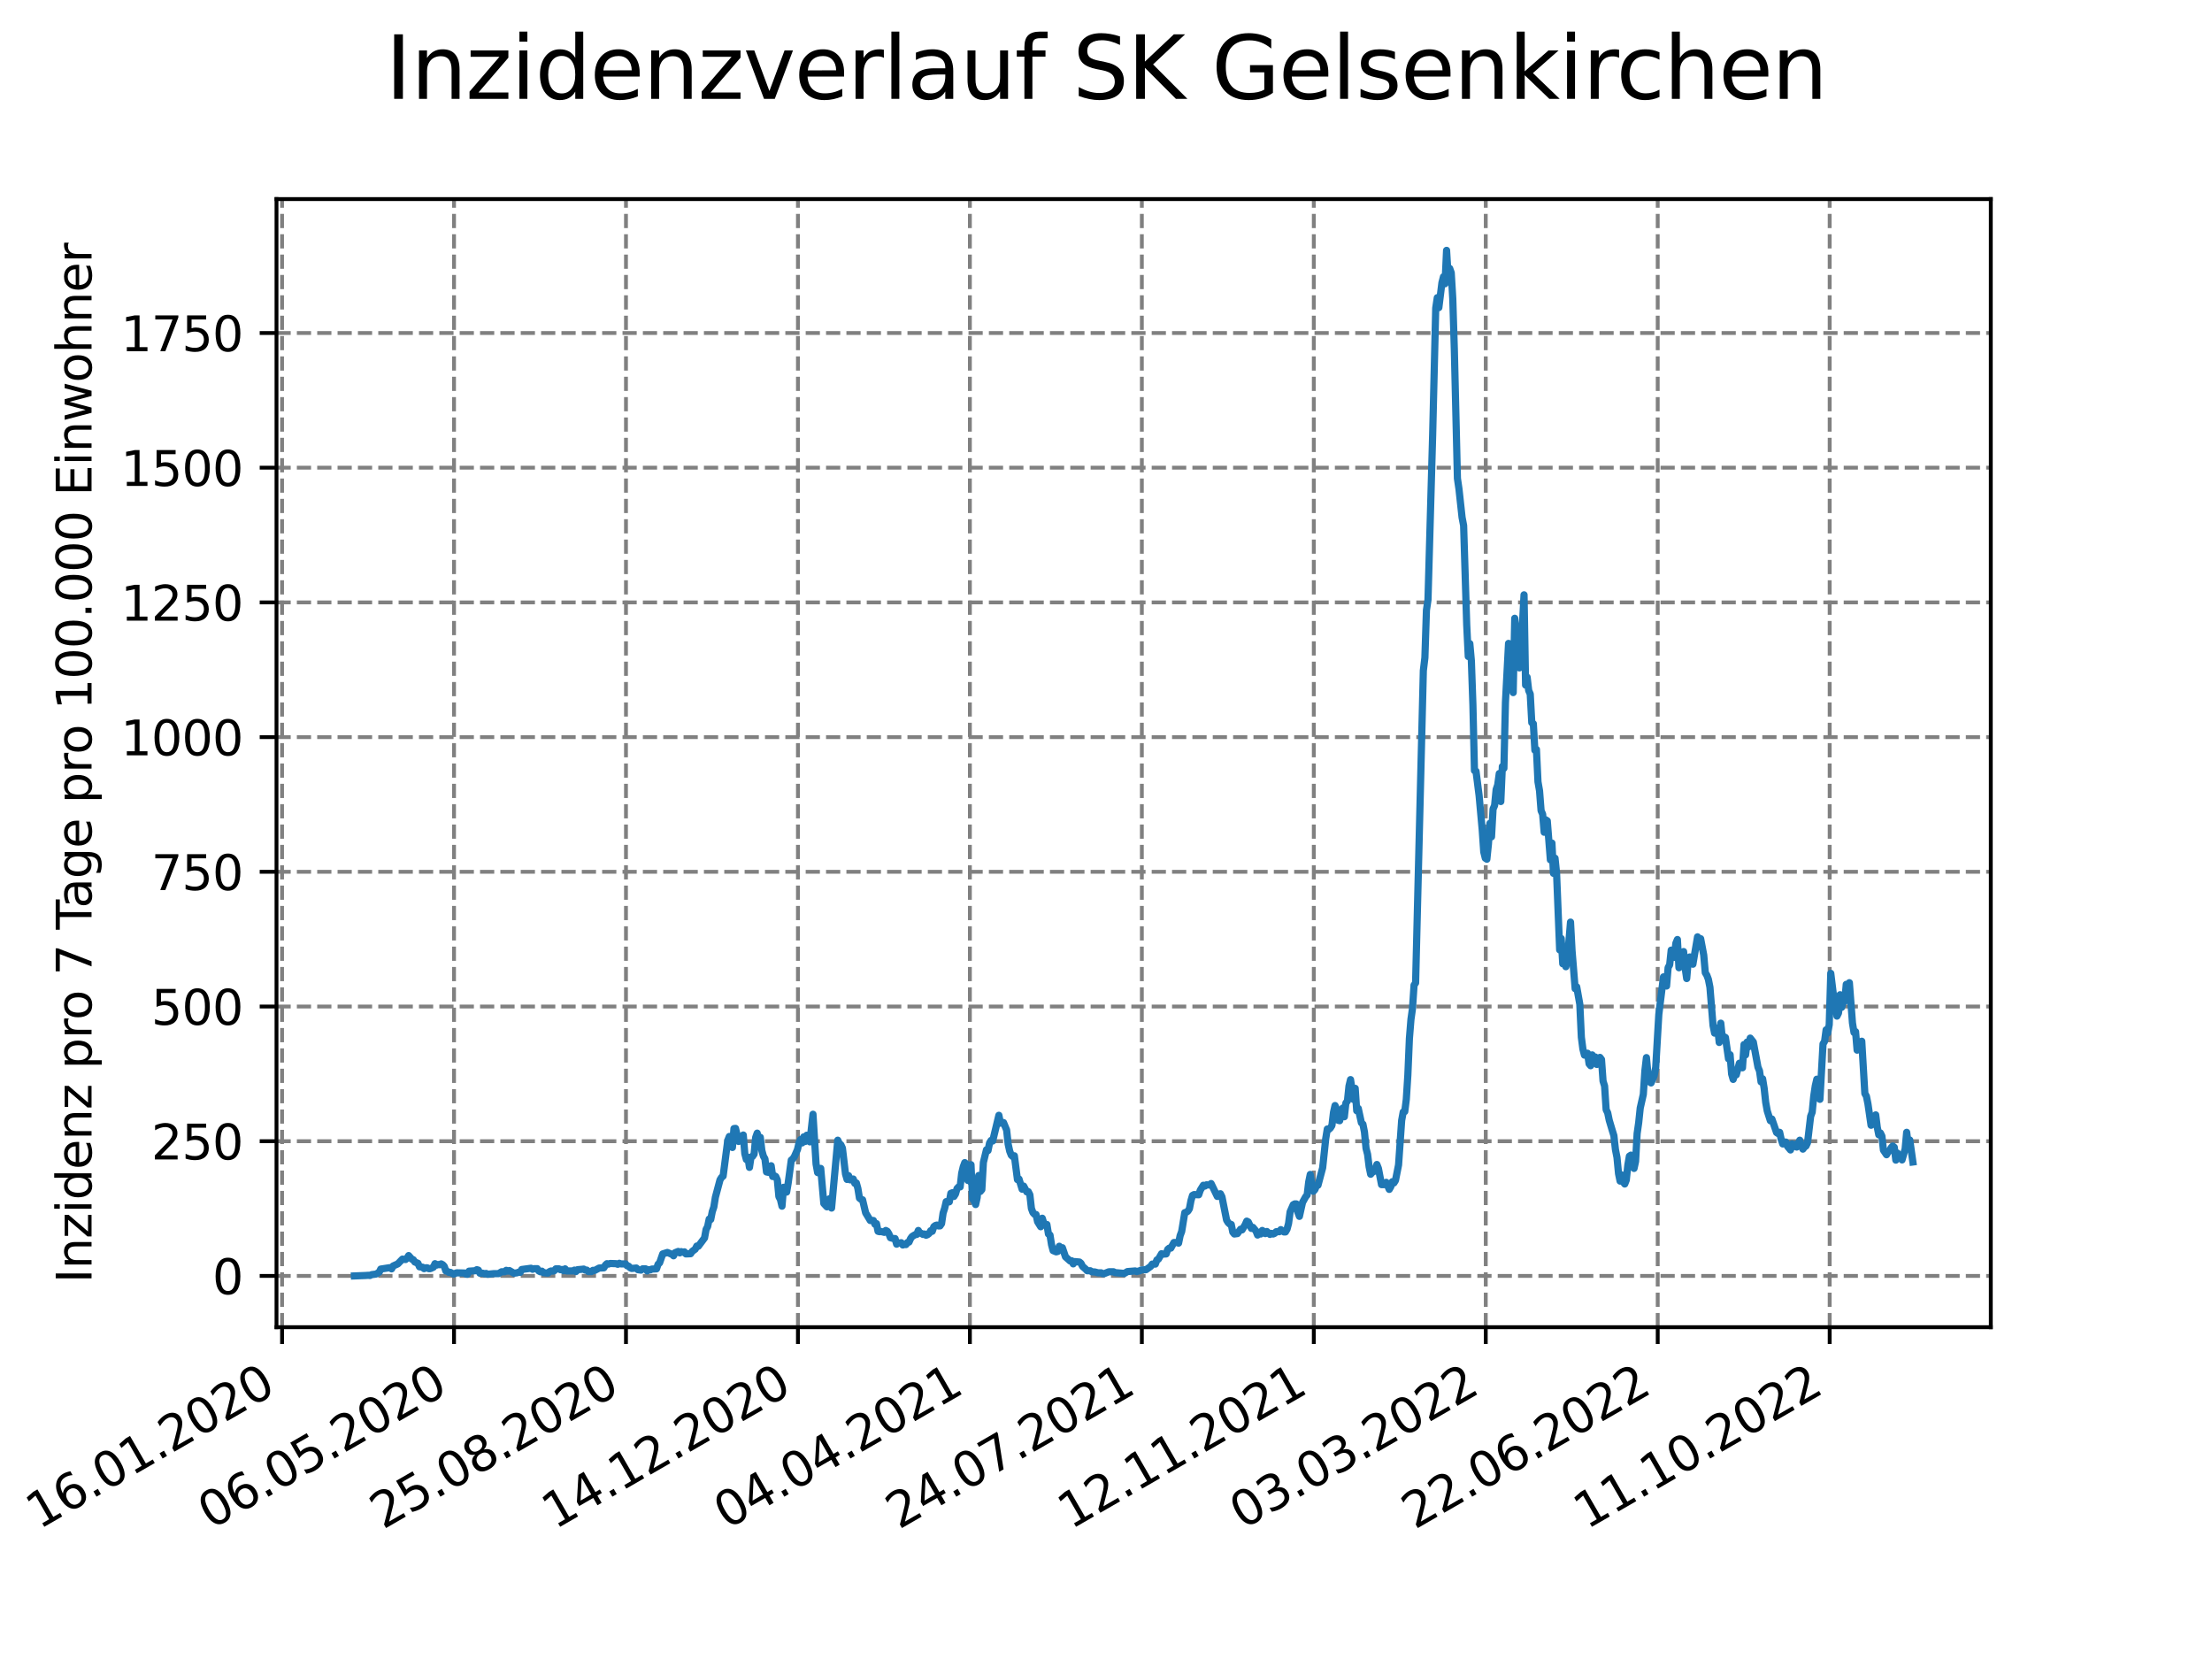 <?xml version="1.0" encoding="utf-8" standalone="no"?>
<!DOCTYPE svg PUBLIC "-//W3C//DTD SVG 1.1//EN"
  "http://www.w3.org/Graphics/SVG/1.1/DTD/svg11.dtd">
<svg xmlns:xlink="http://www.w3.org/1999/xlink" width="460.8pt" height="345.6pt" viewBox="0 0 460.8 345.6" xmlns="http://www.w3.org/2000/svg" version="1.1">
 <defs>
  <style type="text/css">*{stroke-linejoin: round; stroke-linecap: butt}</style>
 </defs>
 <g id="figure_1">
  <g id="patch_1">
   <path d="M 0 345.6 
L 460.8 345.6 
L 460.8 0 
L 0 0 
z
" style="fill: #ffffff"/>
  </g>
  <g id="axes_1">
   <g id="patch_2">
    <path d="M 57.6 276.48 
L 414.72 276.48 
L 414.72 41.472 
L 57.6 41.472 
z
" style="fill: #ffffff"/>
   </g>
   <g id="matplotlib.axis_1">
    <g id="xtick_1">
     <g id="line2d_1">
      <path d="M 58.759 276.48 
L 58.759 41.472 
" clip-path="url(#pb346ddfb2b)" style="fill: none; stroke-dasharray: 2.96,1.28; stroke-dashoffset: 0; stroke: #808080; stroke-width: 0.8"/>
     </g>
     <g id="line2d_2">
      <defs>
       <path id="m68a9805167" d="M 0 0 
L 0 3.5 
" style="stroke: #000000; stroke-width: 0.8"/>
      </defs>
      <g>
       <use xlink:href="#m68a9805167" x="58.759" y="276.48" style="stroke: #000000; stroke-width: 0.8"/>
      </g>
     </g>
     <g id="text_1">
      <!-- 16.01.2020 -->
      <g transform="translate(8.134 318.689) rotate(-30) scale(0.1 -0.1)">
       <defs>
        <path id="DejaVuSans-31" d="M 794 531 
L 1825 531 
L 1825 4091 
L 703 3866 
L 703 4441 
L 1819 4666 
L 2450 4666 
L 2450 531 
L 3481 531 
L 3481 0 
L 794 0 
L 794 531 
z
" transform="scale(0.016)"/>
        <path id="DejaVuSans-36" d="M 2113 2584 
Q 1688 2584 1439 2293 
Q 1191 2003 1191 1497 
Q 1191 994 1439 701 
Q 1688 409 2113 409 
Q 2538 409 2786 701 
Q 3034 994 3034 1497 
Q 3034 2003 2786 2293 
Q 2538 2584 2113 2584 
z
M 3366 4563 
L 3366 3988 
Q 3128 4100 2886 4159 
Q 2644 4219 2406 4219 
Q 1781 4219 1451 3797 
Q 1122 3375 1075 2522 
Q 1259 2794 1537 2939 
Q 1816 3084 2150 3084 
Q 2853 3084 3261 2657 
Q 3669 2231 3669 1497 
Q 3669 778 3244 343 
Q 2819 -91 2113 -91 
Q 1303 -91 875 529 
Q 447 1150 447 2328 
Q 447 3434 972 4092 
Q 1497 4750 2381 4750 
Q 2619 4750 2861 4703 
Q 3103 4656 3366 4563 
z
" transform="scale(0.016)"/>
        <path id="DejaVuSans-2e" d="M 684 794 
L 1344 794 
L 1344 0 
L 684 0 
L 684 794 
z
" transform="scale(0.016)"/>
        <path id="DejaVuSans-30" d="M 2034 4250 
Q 1547 4250 1301 3770 
Q 1056 3291 1056 2328 
Q 1056 1369 1301 889 
Q 1547 409 2034 409 
Q 2525 409 2770 889 
Q 3016 1369 3016 2328 
Q 3016 3291 2770 3770 
Q 2525 4250 2034 4250 
z
M 2034 4750 
Q 2819 4750 3233 4129 
Q 3647 3509 3647 2328 
Q 3647 1150 3233 529 
Q 2819 -91 2034 -91 
Q 1250 -91 836 529 
Q 422 1150 422 2328 
Q 422 3509 836 4129 
Q 1250 4750 2034 4750 
z
" transform="scale(0.016)"/>
        <path id="DejaVuSans-32" d="M 1228 531 
L 3431 531 
L 3431 0 
L 469 0 
L 469 531 
Q 828 903 1448 1529 
Q 2069 2156 2228 2338 
Q 2531 2678 2651 2914 
Q 2772 3150 2772 3378 
Q 2772 3750 2511 3984 
Q 2250 4219 1831 4219 
Q 1534 4219 1204 4116 
Q 875 4013 500 3803 
L 500 4441 
Q 881 4594 1212 4672 
Q 1544 4750 1819 4750 
Q 2544 4750 2975 4387 
Q 3406 4025 3406 3419 
Q 3406 3131 3298 2873 
Q 3191 2616 2906 2266 
Q 2828 2175 2409 1742 
Q 1991 1309 1228 531 
z
" transform="scale(0.016)"/>
       </defs>
       <use xlink:href="#DejaVuSans-31"/>
       <use xlink:href="#DejaVuSans-36" x="63.623"/>
       <use xlink:href="#DejaVuSans-2e" x="127.246"/>
       <use xlink:href="#DejaVuSans-30" x="159.033"/>
       <use xlink:href="#DejaVuSans-31" x="222.656"/>
       <use xlink:href="#DejaVuSans-2e" x="286.279"/>
       <use xlink:href="#DejaVuSans-32" x="318.066"/>
       <use xlink:href="#DejaVuSans-30" x="381.689"/>
       <use xlink:href="#DejaVuSans-32" x="445.312"/>
       <use xlink:href="#DejaVuSans-30" x="508.936"/>
      </g>
     </g>
    </g>
    <g id="xtick_2">
     <g id="line2d_3">
      <path d="M 94.581 276.48 
L 94.581 41.472 
" clip-path="url(#pb346ddfb2b)" style="fill: none; stroke-dasharray: 2.96,1.28; stroke-dashoffset: 0; stroke: #808080; stroke-width: 0.8"/>
     </g>
     <g id="line2d_4">
      <g>
       <use xlink:href="#m68a9805167" x="94.581" y="276.48" style="stroke: #000000; stroke-width: 0.8"/>
      </g>
     </g>
     <g id="text_2">
      <!-- 06.05.2020 -->
      <g transform="translate(43.956 318.689) rotate(-30) scale(0.1 -0.1)">
       <defs>
        <path id="DejaVuSans-35" d="M 691 4666 
L 3169 4666 
L 3169 4134 
L 1269 4134 
L 1269 2991 
Q 1406 3038 1543 3061 
Q 1681 3084 1819 3084 
Q 2600 3084 3056 2656 
Q 3513 2228 3513 1497 
Q 3513 744 3044 326 
Q 2575 -91 1722 -91 
Q 1428 -91 1123 -41 
Q 819 9 494 109 
L 494 744 
Q 775 591 1075 516 
Q 1375 441 1709 441 
Q 2250 441 2565 725 
Q 2881 1009 2881 1497 
Q 2881 1984 2565 2268 
Q 2250 2553 1709 2553 
Q 1456 2553 1204 2497 
Q 953 2441 691 2322 
L 691 4666 
z
" transform="scale(0.016)"/>
       </defs>
       <use xlink:href="#DejaVuSans-30"/>
       <use xlink:href="#DejaVuSans-36" x="63.623"/>
       <use xlink:href="#DejaVuSans-2e" x="127.246"/>
       <use xlink:href="#DejaVuSans-30" x="159.033"/>
       <use xlink:href="#DejaVuSans-35" x="222.656"/>
       <use xlink:href="#DejaVuSans-2e" x="286.279"/>
       <use xlink:href="#DejaVuSans-32" x="318.066"/>
       <use xlink:href="#DejaVuSans-30" x="381.689"/>
       <use xlink:href="#DejaVuSans-32" x="445.312"/>
       <use xlink:href="#DejaVuSans-30" x="508.936"/>
      </g>
     </g>
    </g>
    <g id="xtick_3">
     <g id="line2d_5">
      <path d="M 130.403 276.48 
L 130.403 41.472 
" clip-path="url(#pb346ddfb2b)" style="fill: none; stroke-dasharray: 2.96,1.28; stroke-dashoffset: 0; stroke: #808080; stroke-width: 0.8"/>
     </g>
     <g id="line2d_6">
      <g>
       <use xlink:href="#m68a9805167" x="130.403" y="276.48" style="stroke: #000000; stroke-width: 0.8"/>
      </g>
     </g>
     <g id="text_3">
      <!-- 25.08.2020 -->
      <g transform="translate(79.777 318.689) rotate(-30) scale(0.1 -0.1)">
       <defs>
        <path id="DejaVuSans-38" d="M 2034 2216 
Q 1584 2216 1326 1975 
Q 1069 1734 1069 1313 
Q 1069 891 1326 650 
Q 1584 409 2034 409 
Q 2484 409 2743 651 
Q 3003 894 3003 1313 
Q 3003 1734 2745 1975 
Q 2488 2216 2034 2216 
z
M 1403 2484 
Q 997 2584 770 2862 
Q 544 3141 544 3541 
Q 544 4100 942 4425 
Q 1341 4750 2034 4750 
Q 2731 4750 3128 4425 
Q 3525 4100 3525 3541 
Q 3525 3141 3298 2862 
Q 3072 2584 2669 2484 
Q 3125 2378 3379 2068 
Q 3634 1759 3634 1313 
Q 3634 634 3220 271 
Q 2806 -91 2034 -91 
Q 1263 -91 848 271 
Q 434 634 434 1313 
Q 434 1759 690 2068 
Q 947 2378 1403 2484 
z
M 1172 3481 
Q 1172 3119 1398 2916 
Q 1625 2713 2034 2713 
Q 2441 2713 2670 2916 
Q 2900 3119 2900 3481 
Q 2900 3844 2670 4047 
Q 2441 4250 2034 4250 
Q 1625 4250 1398 4047 
Q 1172 3844 1172 3481 
z
" transform="scale(0.016)"/>
       </defs>
       <use xlink:href="#DejaVuSans-32"/>
       <use xlink:href="#DejaVuSans-35" x="63.623"/>
       <use xlink:href="#DejaVuSans-2e" x="127.246"/>
       <use xlink:href="#DejaVuSans-30" x="159.033"/>
       <use xlink:href="#DejaVuSans-38" x="222.656"/>
       <use xlink:href="#DejaVuSans-2e" x="286.279"/>
       <use xlink:href="#DejaVuSans-32" x="318.066"/>
       <use xlink:href="#DejaVuSans-30" x="381.689"/>
       <use xlink:href="#DejaVuSans-32" x="445.312"/>
       <use xlink:href="#DejaVuSans-30" x="508.936"/>
      </g>
     </g>
    </g>
    <g id="xtick_4">
     <g id="line2d_7">
      <path d="M 166.224 276.48 
L 166.224 41.472 
" clip-path="url(#pb346ddfb2b)" style="fill: none; stroke-dasharray: 2.96,1.28; stroke-dashoffset: 0; stroke: #808080; stroke-width: 0.8"/>
     </g>
     <g id="line2d_8">
      <g>
       <use xlink:href="#m68a9805167" x="166.224" y="276.48" style="stroke: #000000; stroke-width: 0.8"/>
      </g>
     </g>
     <g id="text_4">
      <!-- 14.12.2020 -->
      <g transform="translate(115.599 318.689) rotate(-30) scale(0.1 -0.1)">
       <defs>
        <path id="DejaVuSans-34" d="M 2419 4116 
L 825 1625 
L 2419 1625 
L 2419 4116 
z
M 2253 4666 
L 3047 4666 
L 3047 1625 
L 3713 1625 
L 3713 1100 
L 3047 1100 
L 3047 0 
L 2419 0 
L 2419 1100 
L 313 1100 
L 313 1709 
L 2253 4666 
z
" transform="scale(0.016)"/>
       </defs>
       <use xlink:href="#DejaVuSans-31"/>
       <use xlink:href="#DejaVuSans-34" x="63.623"/>
       <use xlink:href="#DejaVuSans-2e" x="127.246"/>
       <use xlink:href="#DejaVuSans-31" x="159.033"/>
       <use xlink:href="#DejaVuSans-32" x="222.656"/>
       <use xlink:href="#DejaVuSans-2e" x="286.279"/>
       <use xlink:href="#DejaVuSans-32" x="318.066"/>
       <use xlink:href="#DejaVuSans-30" x="381.689"/>
       <use xlink:href="#DejaVuSans-32" x="445.312"/>
       <use xlink:href="#DejaVuSans-30" x="508.936"/>
      </g>
     </g>
    </g>
    <g id="xtick_5">
     <g id="line2d_9">
      <path d="M 202.046 276.48 
L 202.046 41.472 
" clip-path="url(#pb346ddfb2b)" style="fill: none; stroke-dasharray: 2.96,1.28; stroke-dashoffset: 0; stroke: #808080; stroke-width: 0.8"/>
     </g>
     <g id="line2d_10">
      <g>
       <use xlink:href="#m68a9805167" x="202.046" y="276.48" style="stroke: #000000; stroke-width: 0.8"/>
      </g>
     </g>
     <g id="text_5">
      <!-- 04.04.2021 -->
      <g transform="translate(151.421 318.689) rotate(-30) scale(0.1 -0.1)">
       <use xlink:href="#DejaVuSans-30"/>
       <use xlink:href="#DejaVuSans-34" x="63.623"/>
       <use xlink:href="#DejaVuSans-2e" x="127.246"/>
       <use xlink:href="#DejaVuSans-30" x="159.033"/>
       <use xlink:href="#DejaVuSans-34" x="222.656"/>
       <use xlink:href="#DejaVuSans-2e" x="286.279"/>
       <use xlink:href="#DejaVuSans-32" x="318.066"/>
       <use xlink:href="#DejaVuSans-30" x="381.689"/>
       <use xlink:href="#DejaVuSans-32" x="445.312"/>
       <use xlink:href="#DejaVuSans-31" x="508.936"/>
      </g>
     </g>
    </g>
    <g id="xtick_6">
     <g id="line2d_11">
      <path d="M 237.868 276.48 
L 237.868 41.472 
" clip-path="url(#pb346ddfb2b)" style="fill: none; stroke-dasharray: 2.96,1.28; stroke-dashoffset: 0; stroke: #808080; stroke-width: 0.8"/>
     </g>
     <g id="line2d_12">
      <g>
       <use xlink:href="#m68a9805167" x="237.868" y="276.48" style="stroke: #000000; stroke-width: 0.8"/>
      </g>
     </g>
     <g id="text_6">
      <!-- 24.07.2021 -->
      <g transform="translate(187.243 318.689) rotate(-30) scale(0.1 -0.1)">
       <defs>
        <path id="DejaVuSans-37" d="M 525 4666 
L 3525 4666 
L 3525 4397 
L 1831 0 
L 1172 0 
L 2766 4134 
L 525 4134 
L 525 4666 
z
" transform="scale(0.016)"/>
       </defs>
       <use xlink:href="#DejaVuSans-32"/>
       <use xlink:href="#DejaVuSans-34" x="63.623"/>
       <use xlink:href="#DejaVuSans-2e" x="127.246"/>
       <use xlink:href="#DejaVuSans-30" x="159.033"/>
       <use xlink:href="#DejaVuSans-37" x="222.656"/>
       <use xlink:href="#DejaVuSans-2e" x="286.279"/>
       <use xlink:href="#DejaVuSans-32" x="318.066"/>
       <use xlink:href="#DejaVuSans-30" x="381.689"/>
       <use xlink:href="#DejaVuSans-32" x="445.312"/>
       <use xlink:href="#DejaVuSans-31" x="508.936"/>
      </g>
     </g>
    </g>
    <g id="xtick_7">
     <g id="line2d_13">
      <path d="M 273.689 276.48 
L 273.689 41.472 
" clip-path="url(#pb346ddfb2b)" style="fill: none; stroke-dasharray: 2.96,1.28; stroke-dashoffset: 0; stroke: #808080; stroke-width: 0.8"/>
     </g>
     <g id="line2d_14">
      <g>
       <use xlink:href="#m68a9805167" x="273.689" y="276.48" style="stroke: #000000; stroke-width: 0.8"/>
      </g>
     </g>
     <g id="text_7">
      <!-- 12.11.2021 -->
      <g transform="translate(223.064 318.689) rotate(-30) scale(0.1 -0.1)">
       <use xlink:href="#DejaVuSans-31"/>
       <use xlink:href="#DejaVuSans-32" x="63.623"/>
       <use xlink:href="#DejaVuSans-2e" x="127.246"/>
       <use xlink:href="#DejaVuSans-31" x="159.033"/>
       <use xlink:href="#DejaVuSans-31" x="222.656"/>
       <use xlink:href="#DejaVuSans-2e" x="286.279"/>
       <use xlink:href="#DejaVuSans-32" x="318.066"/>
       <use xlink:href="#DejaVuSans-30" x="381.689"/>
       <use xlink:href="#DejaVuSans-32" x="445.312"/>
       <use xlink:href="#DejaVuSans-31" x="508.936"/>
      </g>
     </g>
    </g>
    <g id="xtick_8">
     <g id="line2d_15">
      <path d="M 309.511 276.48 
L 309.511 41.472 
" clip-path="url(#pb346ddfb2b)" style="fill: none; stroke-dasharray: 2.96,1.28; stroke-dashoffset: 0; stroke: #808080; stroke-width: 0.8"/>
     </g>
     <g id="line2d_16">
      <g>
       <use xlink:href="#m68a9805167" x="309.511" y="276.48" style="stroke: #000000; stroke-width: 0.8"/>
      </g>
     </g>
     <g id="text_8">
      <!-- 03.03.2022 -->
      <g transform="translate(258.886 318.689) rotate(-30) scale(0.1 -0.1)">
       <defs>
        <path id="DejaVuSans-33" d="M 2597 2516 
Q 3050 2419 3304 2112 
Q 3559 1806 3559 1356 
Q 3559 666 3084 287 
Q 2609 -91 1734 -91 
Q 1441 -91 1130 -33 
Q 819 25 488 141 
L 488 750 
Q 750 597 1062 519 
Q 1375 441 1716 441 
Q 2309 441 2620 675 
Q 2931 909 2931 1356 
Q 2931 1769 2642 2001 
Q 2353 2234 1838 2234 
L 1294 2234 
L 1294 2753 
L 1863 2753 
Q 2328 2753 2575 2939 
Q 2822 3125 2822 3475 
Q 2822 3834 2567 4026 
Q 2313 4219 1838 4219 
Q 1578 4219 1281 4162 
Q 984 4106 628 3988 
L 628 4550 
Q 988 4650 1302 4700 
Q 1616 4750 1894 4750 
Q 2613 4750 3031 4423 
Q 3450 4097 3450 3541 
Q 3450 3153 3228 2886 
Q 3006 2619 2597 2516 
z
" transform="scale(0.016)"/>
       </defs>
       <use xlink:href="#DejaVuSans-30"/>
       <use xlink:href="#DejaVuSans-33" x="63.623"/>
       <use xlink:href="#DejaVuSans-2e" x="127.246"/>
       <use xlink:href="#DejaVuSans-30" x="159.033"/>
       <use xlink:href="#DejaVuSans-33" x="222.656"/>
       <use xlink:href="#DejaVuSans-2e" x="286.279"/>
       <use xlink:href="#DejaVuSans-32" x="318.066"/>
       <use xlink:href="#DejaVuSans-30" x="381.689"/>
       <use xlink:href="#DejaVuSans-32" x="445.312"/>
       <use xlink:href="#DejaVuSans-32" x="508.936"/>
      </g>
     </g>
    </g>
    <g id="xtick_9">
     <g id="line2d_17">
      <path d="M 345.333 276.48 
L 345.333 41.472 
" clip-path="url(#pb346ddfb2b)" style="fill: none; stroke-dasharray: 2.96,1.28; stroke-dashoffset: 0; stroke: #808080; stroke-width: 0.8"/>
     </g>
     <g id="line2d_18">
      <g>
       <use xlink:href="#m68a9805167" x="345.333" y="276.48" style="stroke: #000000; stroke-width: 0.8"/>
      </g>
     </g>
     <g id="text_9">
      <!-- 22.06.2022 -->
      <g transform="translate(294.708 318.689) rotate(-30) scale(0.1 -0.1)">
       <use xlink:href="#DejaVuSans-32"/>
       <use xlink:href="#DejaVuSans-32" x="63.623"/>
       <use xlink:href="#DejaVuSans-2e" x="127.246"/>
       <use xlink:href="#DejaVuSans-30" x="159.033"/>
       <use xlink:href="#DejaVuSans-36" x="222.656"/>
       <use xlink:href="#DejaVuSans-2e" x="286.279"/>
       <use xlink:href="#DejaVuSans-32" x="318.066"/>
       <use xlink:href="#DejaVuSans-30" x="381.689"/>
       <use xlink:href="#DejaVuSans-32" x="445.312"/>
       <use xlink:href="#DejaVuSans-32" x="508.936"/>
      </g>
     </g>
    </g>
    <g id="xtick_10">
     <g id="line2d_19">
      <path d="M 381.155 276.48 
L 381.155 41.472 
" clip-path="url(#pb346ddfb2b)" style="fill: none; stroke-dasharray: 2.96,1.28; stroke-dashoffset: 0; stroke: #808080; stroke-width: 0.8"/>
     </g>
     <g id="line2d_20">
      <g>
       <use xlink:href="#m68a9805167" x="381.155" y="276.48" style="stroke: #000000; stroke-width: 0.8"/>
      </g>
     </g>
     <g id="text_10">
      <!-- 11.10.2022 -->
      <g transform="translate(330.529 318.689) rotate(-30) scale(0.1 -0.1)">
       <use xlink:href="#DejaVuSans-31"/>
       <use xlink:href="#DejaVuSans-31" x="63.623"/>
       <use xlink:href="#DejaVuSans-2e" x="127.246"/>
       <use xlink:href="#DejaVuSans-31" x="159.033"/>
       <use xlink:href="#DejaVuSans-30" x="222.656"/>
       <use xlink:href="#DejaVuSans-2e" x="286.279"/>
       <use xlink:href="#DejaVuSans-32" x="318.066"/>
       <use xlink:href="#DejaVuSans-30" x="381.689"/>
       <use xlink:href="#DejaVuSans-32" x="445.312"/>
       <use xlink:href="#DejaVuSans-32" x="508.936"/>
      </g>
     </g>
    </g>
   </g>
   <g id="matplotlib.axis_2">
    <g id="ytick_1">
     <g id="line2d_21">
      <path d="M 57.6 265.798 
L 414.72 265.798 
" clip-path="url(#pb346ddfb2b)" style="fill: none; stroke-dasharray: 2.96,1.28; stroke-dashoffset: 0; stroke: #808080; stroke-width: 0.8"/>
     </g>
     <g id="line2d_22">
      <defs>
       <path id="mb9451fb51a" d="M 0 0 
L -3.5 0 
" style="stroke: #000000; stroke-width: 0.8"/>
      </defs>
      <g>
       <use xlink:href="#mb9451fb51a" x="57.6" y="265.798" style="stroke: #000000; stroke-width: 0.8"/>
      </g>
     </g>
     <g id="text_11">
      <!-- 0 -->
      <g transform="translate(44.237 269.597) scale(0.1 -0.1)">
       <use xlink:href="#DejaVuSans-30"/>
      </g>
     </g>
    </g>
    <g id="ytick_2">
     <g id="line2d_23">
      <path d="M 57.6 237.737 
L 414.72 237.737 
" clip-path="url(#pb346ddfb2b)" style="fill: none; stroke-dasharray: 2.96,1.28; stroke-dashoffset: 0; stroke: #808080; stroke-width: 0.8"/>
     </g>
     <g id="line2d_24">
      <g>
       <use xlink:href="#mb9451fb51a" x="57.6" y="237.737" style="stroke: #000000; stroke-width: 0.8"/>
      </g>
     </g>
     <g id="text_12">
      <!-- 250 -->
      <g transform="translate(31.512 241.536) scale(0.1 -0.1)">
       <use xlink:href="#DejaVuSans-32"/>
       <use xlink:href="#DejaVuSans-35" x="63.623"/>
       <use xlink:href="#DejaVuSans-30" x="127.246"/>
      </g>
     </g>
    </g>
    <g id="ytick_3">
     <g id="line2d_25">
      <path d="M 57.6 209.675 
L 414.72 209.675 
" clip-path="url(#pb346ddfb2b)" style="fill: none; stroke-dasharray: 2.96,1.28; stroke-dashoffset: 0; stroke: #808080; stroke-width: 0.8"/>
     </g>
     <g id="line2d_26">
      <g>
       <use xlink:href="#mb9451fb51a" x="57.6" y="209.675" style="stroke: #000000; stroke-width: 0.8"/>
      </g>
     </g>
     <g id="text_13">
      <!-- 500 -->
      <g transform="translate(31.512 213.475) scale(0.1 -0.1)">
       <use xlink:href="#DejaVuSans-35"/>
       <use xlink:href="#DejaVuSans-30" x="63.623"/>
       <use xlink:href="#DejaVuSans-30" x="127.246"/>
      </g>
     </g>
    </g>
    <g id="ytick_4">
     <g id="line2d_27">
      <path d="M 57.6 181.614 
L 414.72 181.614 
" clip-path="url(#pb346ddfb2b)" style="fill: none; stroke-dasharray: 2.96,1.28; stroke-dashoffset: 0; stroke: #808080; stroke-width: 0.8"/>
     </g>
     <g id="line2d_28">
      <g>
       <use xlink:href="#mb9451fb51a" x="57.6" y="181.614" style="stroke: #000000; stroke-width: 0.8"/>
      </g>
     </g>
     <g id="text_14">
      <!-- 750 -->
      <g transform="translate(31.512 185.413) scale(0.1 -0.1)">
       <use xlink:href="#DejaVuSans-37"/>
       <use xlink:href="#DejaVuSans-35" x="63.623"/>
       <use xlink:href="#DejaVuSans-30" x="127.246"/>
      </g>
     </g>
    </g>
    <g id="ytick_5">
     <g id="line2d_29">
      <path d="M 57.6 153.553 
L 414.72 153.553 
" clip-path="url(#pb346ddfb2b)" style="fill: none; stroke-dasharray: 2.96,1.28; stroke-dashoffset: 0; stroke: #808080; stroke-width: 0.8"/>
     </g>
     <g id="line2d_30">
      <g>
       <use xlink:href="#mb9451fb51a" x="57.6" y="153.553" style="stroke: #000000; stroke-width: 0.8"/>
      </g>
     </g>
     <g id="text_15">
      <!-- 1000 -->
      <g transform="translate(25.15 157.352) scale(0.1 -0.1)">
       <use xlink:href="#DejaVuSans-31"/>
       <use xlink:href="#DejaVuSans-30" x="63.623"/>
       <use xlink:href="#DejaVuSans-30" x="127.246"/>
       <use xlink:href="#DejaVuSans-30" x="190.869"/>
      </g>
     </g>
    </g>
    <g id="ytick_6">
     <g id="line2d_31">
      <path d="M 57.6 125.492 
L 414.72 125.492 
" clip-path="url(#pb346ddfb2b)" style="fill: none; stroke-dasharray: 2.96,1.28; stroke-dashoffset: 0; stroke: #808080; stroke-width: 0.8"/>
     </g>
     <g id="line2d_32">
      <g>
       <use xlink:href="#mb9451fb51a" x="57.6" y="125.492" style="stroke: #000000; stroke-width: 0.8"/>
      </g>
     </g>
     <g id="text_16">
      <!-- 1250 -->
      <g transform="translate(25.15 129.291) scale(0.1 -0.1)">
       <use xlink:href="#DejaVuSans-31"/>
       <use xlink:href="#DejaVuSans-32" x="63.623"/>
       <use xlink:href="#DejaVuSans-35" x="127.246"/>
       <use xlink:href="#DejaVuSans-30" x="190.869"/>
      </g>
     </g>
    </g>
    <g id="ytick_7">
     <g id="line2d_33">
      <path d="M 57.6 97.43 
L 414.72 97.43 
" clip-path="url(#pb346ddfb2b)" style="fill: none; stroke-dasharray: 2.96,1.28; stroke-dashoffset: 0; stroke: #808080; stroke-width: 0.8"/>
     </g>
     <g id="line2d_34">
      <g>
       <use xlink:href="#mb9451fb51a" x="57.6" y="97.43" style="stroke: #000000; stroke-width: 0.8"/>
      </g>
     </g>
     <g id="text_17">
      <!-- 1500 -->
      <g transform="translate(25.15 101.229) scale(0.1 -0.1)">
       <use xlink:href="#DejaVuSans-31"/>
       <use xlink:href="#DejaVuSans-35" x="63.623"/>
       <use xlink:href="#DejaVuSans-30" x="127.246"/>
       <use xlink:href="#DejaVuSans-30" x="190.869"/>
      </g>
     </g>
    </g>
    <g id="ytick_8">
     <g id="line2d_35">
      <path d="M 57.6 69.369 
L 414.72 69.369 
" clip-path="url(#pb346ddfb2b)" style="fill: none; stroke-dasharray: 2.96,1.28; stroke-dashoffset: 0; stroke: #808080; stroke-width: 0.8"/>
     </g>
     <g id="line2d_36">
      <g>
       <use xlink:href="#mb9451fb51a" x="57.6" y="69.369" style="stroke: #000000; stroke-width: 0.8"/>
      </g>
     </g>
     <g id="text_18">
      <!-- 1750 -->
      <g transform="translate(25.15 73.168) scale(0.1 -0.1)">
       <use xlink:href="#DejaVuSans-31"/>
       <use xlink:href="#DejaVuSans-37" x="63.623"/>
       <use xlink:href="#DejaVuSans-35" x="127.246"/>
       <use xlink:href="#DejaVuSans-30" x="190.869"/>
      </g>
     </g>
    </g>
    <g id="text_19">
     <!-- Inzidenz pro 7 Tage pro 100.000 Einwohner -->
     <g transform="translate(19.07 267.301) rotate(-90) scale(0.1 -0.1)">
      <defs>
       <path id="DejaVuSans-49" d="M 628 4666 
L 1259 4666 
L 1259 0 
L 628 0 
L 628 4666 
z
" transform="scale(0.016)"/>
       <path id="DejaVuSans-6e" d="M 3513 2113 
L 3513 0 
L 2938 0 
L 2938 2094 
Q 2938 2591 2744 2837 
Q 2550 3084 2163 3084 
Q 1697 3084 1428 2787 
Q 1159 2491 1159 1978 
L 1159 0 
L 581 0 
L 581 3500 
L 1159 3500 
L 1159 2956 
Q 1366 3272 1645 3428 
Q 1925 3584 2291 3584 
Q 2894 3584 3203 3211 
Q 3513 2838 3513 2113 
z
" transform="scale(0.016)"/>
       <path id="DejaVuSans-7a" d="M 353 3500 
L 3084 3500 
L 3084 2975 
L 922 459 
L 3084 459 
L 3084 0 
L 275 0 
L 275 525 
L 2438 3041 
L 353 3041 
L 353 3500 
z
" transform="scale(0.016)"/>
       <path id="DejaVuSans-69" d="M 603 3500 
L 1178 3500 
L 1178 0 
L 603 0 
L 603 3500 
z
M 603 4863 
L 1178 4863 
L 1178 4134 
L 603 4134 
L 603 4863 
z
" transform="scale(0.016)"/>
       <path id="DejaVuSans-64" d="M 2906 2969 
L 2906 4863 
L 3481 4863 
L 3481 0 
L 2906 0 
L 2906 525 
Q 2725 213 2448 61 
Q 2172 -91 1784 -91 
Q 1150 -91 751 415 
Q 353 922 353 1747 
Q 353 2572 751 3078 
Q 1150 3584 1784 3584 
Q 2172 3584 2448 3432 
Q 2725 3281 2906 2969 
z
M 947 1747 
Q 947 1113 1208 752 
Q 1469 391 1925 391 
Q 2381 391 2643 752 
Q 2906 1113 2906 1747 
Q 2906 2381 2643 2742 
Q 2381 3103 1925 3103 
Q 1469 3103 1208 2742 
Q 947 2381 947 1747 
z
" transform="scale(0.016)"/>
       <path id="DejaVuSans-65" d="M 3597 1894 
L 3597 1613 
L 953 1613 
Q 991 1019 1311 708 
Q 1631 397 2203 397 
Q 2534 397 2845 478 
Q 3156 559 3463 722 
L 3463 178 
Q 3153 47 2828 -22 
Q 2503 -91 2169 -91 
Q 1331 -91 842 396 
Q 353 884 353 1716 
Q 353 2575 817 3079 
Q 1281 3584 2069 3584 
Q 2775 3584 3186 3129 
Q 3597 2675 3597 1894 
z
M 3022 2063 
Q 3016 2534 2758 2815 
Q 2500 3097 2075 3097 
Q 1594 3097 1305 2825 
Q 1016 2553 972 2059 
L 3022 2063 
z
" transform="scale(0.016)"/>
       <path id="DejaVuSans-20" transform="scale(0.016)"/>
       <path id="DejaVuSans-70" d="M 1159 525 
L 1159 -1331 
L 581 -1331 
L 581 3500 
L 1159 3500 
L 1159 2969 
Q 1341 3281 1617 3432 
Q 1894 3584 2278 3584 
Q 2916 3584 3314 3078 
Q 3713 2572 3713 1747 
Q 3713 922 3314 415 
Q 2916 -91 2278 -91 
Q 1894 -91 1617 61 
Q 1341 213 1159 525 
z
M 3116 1747 
Q 3116 2381 2855 2742 
Q 2594 3103 2138 3103 
Q 1681 3103 1420 2742 
Q 1159 2381 1159 1747 
Q 1159 1113 1420 752 
Q 1681 391 2138 391 
Q 2594 391 2855 752 
Q 3116 1113 3116 1747 
z
" transform="scale(0.016)"/>
       <path id="DejaVuSans-72" d="M 2631 2963 
Q 2534 3019 2420 3045 
Q 2306 3072 2169 3072 
Q 1681 3072 1420 2755 
Q 1159 2438 1159 1844 
L 1159 0 
L 581 0 
L 581 3500 
L 1159 3500 
L 1159 2956 
Q 1341 3275 1631 3429 
Q 1922 3584 2338 3584 
Q 2397 3584 2469 3576 
Q 2541 3569 2628 3553 
L 2631 2963 
z
" transform="scale(0.016)"/>
       <path id="DejaVuSans-6f" d="M 1959 3097 
Q 1497 3097 1228 2736 
Q 959 2375 959 1747 
Q 959 1119 1226 758 
Q 1494 397 1959 397 
Q 2419 397 2687 759 
Q 2956 1122 2956 1747 
Q 2956 2369 2687 2733 
Q 2419 3097 1959 3097 
z
M 1959 3584 
Q 2709 3584 3137 3096 
Q 3566 2609 3566 1747 
Q 3566 888 3137 398 
Q 2709 -91 1959 -91 
Q 1206 -91 779 398 
Q 353 888 353 1747 
Q 353 2609 779 3096 
Q 1206 3584 1959 3584 
z
" transform="scale(0.016)"/>
       <path id="DejaVuSans-54" d="M -19 4666 
L 3928 4666 
L 3928 4134 
L 2272 4134 
L 2272 0 
L 1638 0 
L 1638 4134 
L -19 4134 
L -19 4666 
z
" transform="scale(0.016)"/>
       <path id="DejaVuSans-61" d="M 2194 1759 
Q 1497 1759 1228 1600 
Q 959 1441 959 1056 
Q 959 750 1161 570 
Q 1363 391 1709 391 
Q 2188 391 2477 730 
Q 2766 1069 2766 1631 
L 2766 1759 
L 2194 1759 
z
M 3341 1997 
L 3341 0 
L 2766 0 
L 2766 531 
Q 2569 213 2275 61 
Q 1981 -91 1556 -91 
Q 1019 -91 701 211 
Q 384 513 384 1019 
Q 384 1609 779 1909 
Q 1175 2209 1959 2209 
L 2766 2209 
L 2766 2266 
Q 2766 2663 2505 2880 
Q 2244 3097 1772 3097 
Q 1472 3097 1187 3025 
Q 903 2953 641 2809 
L 641 3341 
Q 956 3463 1253 3523 
Q 1550 3584 1831 3584 
Q 2591 3584 2966 3190 
Q 3341 2797 3341 1997 
z
" transform="scale(0.016)"/>
       <path id="DejaVuSans-67" d="M 2906 1791 
Q 2906 2416 2648 2759 
Q 2391 3103 1925 3103 
Q 1463 3103 1205 2759 
Q 947 2416 947 1791 
Q 947 1169 1205 825 
Q 1463 481 1925 481 
Q 2391 481 2648 825 
Q 2906 1169 2906 1791 
z
M 3481 434 
Q 3481 -459 3084 -895 
Q 2688 -1331 1869 -1331 
Q 1566 -1331 1297 -1286 
Q 1028 -1241 775 -1147 
L 775 -588 
Q 1028 -725 1275 -790 
Q 1522 -856 1778 -856 
Q 2344 -856 2625 -561 
Q 2906 -266 2906 331 
L 2906 616 
Q 2728 306 2450 153 
Q 2172 0 1784 0 
Q 1141 0 747 490 
Q 353 981 353 1791 
Q 353 2603 747 3093 
Q 1141 3584 1784 3584 
Q 2172 3584 2450 3431 
Q 2728 3278 2906 2969 
L 2906 3500 
L 3481 3500 
L 3481 434 
z
" transform="scale(0.016)"/>
       <path id="DejaVuSans-45" d="M 628 4666 
L 3578 4666 
L 3578 4134 
L 1259 4134 
L 1259 2753 
L 3481 2753 
L 3481 2222 
L 1259 2222 
L 1259 531 
L 3634 531 
L 3634 0 
L 628 0 
L 628 4666 
z
" transform="scale(0.016)"/>
       <path id="DejaVuSans-77" d="M 269 3500 
L 844 3500 
L 1563 769 
L 2278 3500 
L 2956 3500 
L 3675 769 
L 4391 3500 
L 4966 3500 
L 4050 0 
L 3372 0 
L 2619 2869 
L 1863 0 
L 1184 0 
L 269 3500 
z
" transform="scale(0.016)"/>
       <path id="DejaVuSans-68" d="M 3513 2113 
L 3513 0 
L 2938 0 
L 2938 2094 
Q 2938 2591 2744 2837 
Q 2550 3084 2163 3084 
Q 1697 3084 1428 2787 
Q 1159 2491 1159 1978 
L 1159 0 
L 581 0 
L 581 4863 
L 1159 4863 
L 1159 2956 
Q 1366 3272 1645 3428 
Q 1925 3584 2291 3584 
Q 2894 3584 3203 3211 
Q 3513 2838 3513 2113 
z
" transform="scale(0.016)"/>
      </defs>
      <use xlink:href="#DejaVuSans-49"/>
      <use xlink:href="#DejaVuSans-6e" x="29.492"/>
      <use xlink:href="#DejaVuSans-7a" x="92.871"/>
      <use xlink:href="#DejaVuSans-69" x="145.361"/>
      <use xlink:href="#DejaVuSans-64" x="173.145"/>
      <use xlink:href="#DejaVuSans-65" x="236.621"/>
      <use xlink:href="#DejaVuSans-6e" x="298.145"/>
      <use xlink:href="#DejaVuSans-7a" x="361.523"/>
      <use xlink:href="#DejaVuSans-20" x="414.014"/>
      <use xlink:href="#DejaVuSans-70" x="445.801"/>
      <use xlink:href="#DejaVuSans-72" x="509.277"/>
      <use xlink:href="#DejaVuSans-6f" x="548.141"/>
      <use xlink:href="#DejaVuSans-20" x="609.322"/>
      <use xlink:href="#DejaVuSans-37" x="641.109"/>
      <use xlink:href="#DejaVuSans-20" x="704.732"/>
      <use xlink:href="#DejaVuSans-54" x="736.52"/>
      <use xlink:href="#DejaVuSans-61" x="781.104"/>
      <use xlink:href="#DejaVuSans-67" x="842.383"/>
      <use xlink:href="#DejaVuSans-65" x="905.859"/>
      <use xlink:href="#DejaVuSans-20" x="967.383"/>
      <use xlink:href="#DejaVuSans-70" x="999.17"/>
      <use xlink:href="#DejaVuSans-72" x="1062.646"/>
      <use xlink:href="#DejaVuSans-6f" x="1101.51"/>
      <use xlink:href="#DejaVuSans-20" x="1162.691"/>
      <use xlink:href="#DejaVuSans-31" x="1194.479"/>
      <use xlink:href="#DejaVuSans-30" x="1258.102"/>
      <use xlink:href="#DejaVuSans-30" x="1321.725"/>
      <use xlink:href="#DejaVuSans-2e" x="1385.348"/>
      <use xlink:href="#DejaVuSans-30" x="1417.135"/>
      <use xlink:href="#DejaVuSans-30" x="1480.758"/>
      <use xlink:href="#DejaVuSans-30" x="1544.381"/>
      <use xlink:href="#DejaVuSans-20" x="1608.004"/>
      <use xlink:href="#DejaVuSans-45" x="1639.791"/>
      <use xlink:href="#DejaVuSans-69" x="1702.975"/>
      <use xlink:href="#DejaVuSans-6e" x="1730.758"/>
      <use xlink:href="#DejaVuSans-77" x="1794.137"/>
      <use xlink:href="#DejaVuSans-6f" x="1875.924"/>
      <use xlink:href="#DejaVuSans-68" x="1937.105"/>
      <use xlink:href="#DejaVuSans-6e" x="2000.484"/>
      <use xlink:href="#DejaVuSans-65" x="2063.863"/>
      <use xlink:href="#DejaVuSans-72" x="2125.387"/>
     </g>
    </g>
   </g>
   <g id="line2d_37">
    <path d="M 73.833 265.798 
L 76.092 265.711 
L 76.737 265.668 
L 77.06 265.711 
L 77.383 265.538 
L 78.351 265.409 
L 78.996 265.02 
L 79.319 264.371 
L 81.255 264.069 
L 81.578 264.328 
L 81.901 263.723 
L 82.869 263.29 
L 83.837 262.296 
L 84.482 262.383 
L 84.805 262.08 
L 85.128 261.561 
L 85.773 262.296 
L 86.096 262.426 
L 86.419 262.901 
L 87.064 263.161 
L 87.387 263.896 
L 88.032 263.982 
L 88.355 264.285 
L 88.678 264.112 
L 89 264.112 
L 89.323 264.285 
L 89.646 264.285 
L 90.291 263.982 
L 90.614 263.247 
L 90.937 263.55 
L 91.26 263.42 
L 91.582 263.463 
L 91.905 263.29 
L 92.228 263.463 
L 92.55 263.809 
L 92.873 264.76 
L 93.196 264.847 
L 93.519 265.063 
L 93.841 265.063 
L 94.487 265.409 
L 95.132 265.149 
L 96.746 265.193 
L 97.068 265.409 
L 97.391 265.452 
L 97.714 264.804 
L 99.005 264.717 
L 99.327 264.501 
L 99.65 264.587 
L 99.973 265.236 
L 100.618 265.236 
L 100.941 265.366 
L 101.264 265.279 
L 101.586 265.452 
L 102.877 265.322 
L 103.523 265.322 
L 103.846 265.322 
L 104.491 264.933 
L 105.136 264.933 
L 105.459 264.631 
L 105.782 264.804 
L 106.105 264.674 
L 107.073 265.236 
L 107.718 265.149 
L 108.041 265.02 
L 108.364 265.063 
L 108.686 264.458 
L 110.623 264.198 
L 110.945 264.414 
L 111.268 264.285 
L 111.913 264.285 
L 112.236 264.76 
L 112.559 264.933 
L 112.882 264.804 
L 113.204 265.106 
L 113.85 265.193 
L 114.173 265.193 
L 114.495 264.89 
L 114.818 264.76 
L 115.141 264.804 
L 115.463 264.717 
L 115.786 264.328 
L 116.432 264.328 
L 116.754 264.501 
L 117.077 264.458 
L 117.4 264.717 
L 117.722 264.328 
L 118.045 264.76 
L 119.336 264.76 
L 119.659 264.587 
L 119.981 264.89 
L 120.304 264.501 
L 121.272 264.414 
L 121.595 264.371 
L 121.918 264.587 
L 122.24 264.587 
L 122.563 264.89 
L 123.209 264.89 
L 123.531 264.631 
L 123.854 264.674 
L 124.822 264.155 
L 125.79 264.112 
L 126.113 263.55 
L 126.436 263.247 
L 126.759 263.334 
L 127.081 263.204 
L 128.372 263.247 
L 128.695 263.377 
L 129.018 263.161 
L 129.34 263.29 
L 130.308 263.29 
L 130.631 263.68 
L 130.954 263.766 
L 131.277 264.112 
L 131.599 264.242 
L 132.567 264.155 
L 132.89 264.501 
L 133.536 264.587 
L 133.858 264.328 
L 134.504 264.328 
L 134.826 264.76 
L 135.149 264.501 
L 135.472 264.544 
L 135.795 264.371 
L 136.763 264.328 
L 137.086 263.377 
L 137.408 263.074 
L 138.054 261.215 
L 139.022 260.913 
L 139.99 261.302 
L 140.313 261.604 
L 140.635 260.956 
L 141.281 260.697 
L 141.604 260.999 
L 141.926 260.74 
L 142.249 260.87 
L 142.572 260.783 
L 142.894 261.215 
L 143.863 261.172 
L 144.185 260.697 
L 144.831 260.221 
L 145.153 259.573 
L 145.476 259.616 
L 146.767 257.887 
L 147.09 256.114 
L 147.412 255.509 
L 147.735 253.953 
L 148.058 254.039 
L 148.381 252.396 
L 148.703 251.445 
L 149.026 249.414 
L 149.994 245.782 
L 150.317 245.263 
L 150.64 245.004 
L 151.608 237.568 
L 151.931 236.747 
L 152.253 238.433 
L 152.576 239.038 
L 152.899 235.104 
L 153.221 235.061 
L 153.867 237.785 
L 154.19 237.439 
L 154.512 236.747 
L 154.835 236.445 
L 155.158 240.335 
L 155.48 241.546 
L 155.803 241.07 
L 156.126 243.188 
L 156.449 241.027 
L 156.771 240.897 
L 157.094 240.422 
L 157.417 236.963 
L 157.739 236.055 
L 158.062 237.914 
L 158.385 236.92 
L 158.708 239.687 
L 159.03 240.854 
L 159.353 241.416 
L 159.676 244.139 
L 160.321 244.269 
L 160.644 242.843 
L 160.967 245.091 
L 161.289 244.918 
L 161.612 245.091 
L 161.935 245.825 
L 162.258 249.284 
L 162.58 249.889 
L 162.903 251.272 
L 163.226 247.339 
L 163.548 248.073 
L 163.871 248.333 
L 164.194 246.431 
L 164.839 241.675 
L 165.162 241.416 
L 165.485 240.94 
L 166.13 239.471 
L 166.453 238.087 
L 166.776 237.396 
L 167.098 238.087 
L 167.421 236.834 
L 167.744 237.785 
L 168.066 236.488 
L 168.389 236.963 
L 168.712 237.871 
L 169.357 232.121 
L 170.003 242.497 
L 170.325 244.269 
L 170.648 244.356 
L 170.971 243.405 
L 171.616 250.71 
L 172.262 251.402 
L 172.585 249.846 
L 172.907 249.673 
L 173.23 251.662 
L 174.521 237.525 
L 174.844 238.217 
L 175.166 238.476 
L 175.489 239.168 
L 176.134 244.572 
L 176.457 245.696 
L 176.78 244.918 
L 177.103 245.782 
L 177.425 245.782 
L 177.748 245.609 
L 178.071 246.517 
L 178.393 246.431 
L 178.716 247.598 
L 179.039 249.586 
L 179.362 249.846 
L 179.684 249.932 
L 180.33 252.656 
L 181.298 254.255 
L 181.943 254.255 
L 182.266 255.033 
L 182.589 254.904 
L 182.911 256.503 
L 183.234 256.59 
L 183.557 256.547 
L 184.202 256.719 
L 184.525 256.33 
L 184.848 256.503 
L 185.171 257.022 
L 185.493 257.843 
L 186.139 258.016 
L 186.461 258.016 
L 186.784 259.184 
L 187.107 258.967 
L 187.752 258.881 
L 188.075 259.357 
L 188.398 259.227 
L 188.72 259.27 
L 189.043 258.838 
L 189.366 258.751 
L 189.689 258.016 
L 190.011 257.584 
L 190.657 257.195 
L 190.979 257.152 
L 191.302 256.33 
L 191.625 256.892 
L 191.948 256.936 
L 192.27 257.152 
L 192.593 257.065 
L 192.916 257.325 
L 193.238 257.195 
L 193.561 256.936 
L 193.884 256.374 
L 194.207 256.503 
L 194.529 255.552 
L 194.852 255.293 
L 195.175 255.206 
L 195.498 255.379 
L 195.82 255.379 
L 196.143 254.904 
L 196.466 252.699 
L 196.788 251.705 
L 197.111 250.321 
L 197.434 250.408 
L 197.757 250.365 
L 198.079 248.592 
L 198.402 248.463 
L 198.725 249.241 
L 199.047 248.722 
L 199.37 247.598 
L 199.693 247.252 
L 200.016 247.252 
L 200.338 244.399 
L 200.661 243.059 
L 200.984 242.194 
L 201.306 242.497 
L 201.629 245.912 
L 201.952 242.713 
L 202.275 242.626 
L 202.597 249.716 
L 202.92 250.105 
L 203.243 250.927 
L 203.565 249.457 
L 203.888 244.874 
L 204.211 248.203 
L 204.534 247.814 
L 204.856 242.151 
L 205.502 239.514 
L 205.824 239.687 
L 206.147 238.087 
L 206.47 237.568 
L 206.793 237.698 
L 208.084 232.338 
L 208.406 233.98 
L 208.729 233.851 
L 209.052 233.851 
L 209.697 235.407 
L 210.02 238.347 
L 210.343 239.816 
L 210.665 240.638 
L 210.988 240.94 
L 211.311 240.768 
L 211.956 245.739 
L 212.279 245.609 
L 212.924 247.728 
L 213.247 247.079 
L 213.892 248.29 
L 214.215 248.246 
L 214.538 248.895 
L 214.861 251.748 
L 215.183 252.613 
L 215.506 252.958 
L 215.829 253.002 
L 216.151 254.515 
L 216.797 255.552 
L 217.12 253.78 
L 217.442 254.817 
L 217.765 255.25 
L 218.088 255.077 
L 218.41 257.065 
L 218.733 257.281 
L 219.056 259.313 
L 219.379 260.524 
L 220.024 260.783 
L 220.347 260.697 
L 220.67 259.616 
L 220.992 260.178 
L 221.315 259.919 
L 221.96 261.821 
L 222.929 262.685 
L 223.251 262.642 
L 223.574 263.29 
L 223.897 262.815 
L 224.865 262.901 
L 225.188 263.161 
L 225.51 263.809 
L 226.156 264.371 
L 226.478 264.717 
L 227.124 264.717 
L 227.447 264.933 
L 228.092 264.976 
L 228.737 265.149 
L 229.383 265.149 
L 229.706 265.322 
L 230.028 265.322 
L 230.997 264.933 
L 231.965 264.933 
L 232.287 265.106 
L 234.224 265.279 
L 234.869 264.89 
L 236.483 264.76 
L 236.805 264.89 
L 237.451 264.717 
L 237.774 264.544 
L 238.742 264.501 
L 239.71 263.809 
L 240.033 263.334 
L 240.678 263.334 
L 241.001 262.469 
L 241.323 262.296 
L 241.969 261.172 
L 242.292 261.259 
L 242.937 261.215 
L 243.26 260.264 
L 243.583 260.005 
L 243.905 260.005 
L 244.551 258.838 
L 245.196 258.838 
L 245.519 258.967 
L 245.842 257.411 
L 246.164 256.547 
L 246.81 252.613 
L 247.132 252.526 
L 247.455 252.31 
L 247.778 251.791 
L 248.101 250.105 
L 248.423 249.025 
L 248.746 248.852 
L 249.714 248.895 
L 250.037 247.944 
L 250.682 246.906 
L 251.005 247.079 
L 251.328 246.82 
L 251.973 246.863 
L 252.296 246.56 
L 253.587 249.241 
L 253.91 248.765 
L 254.232 248.679 
L 254.555 249.327 
L 255.523 254.169 
L 255.846 254.688 
L 256.169 254.99 
L 256.491 255.077 
L 256.814 256.676 
L 257.137 257.065 
L 257.782 256.979 
L 258.428 256.071 
L 258.75 256.201 
L 259.396 255.12 
L 259.718 254.385 
L 260.041 254.558 
L 260.687 255.898 
L 261.009 255.682 
L 261.655 256.46 
L 261.977 257.281 
L 262.3 256.892 
L 262.623 257.065 
L 262.946 256.33 
L 263.268 256.547 
L 263.591 256.979 
L 263.914 256.547 
L 264.559 257.152 
L 264.882 256.936 
L 265.205 257.065 
L 265.527 256.936 
L 265.85 256.59 
L 266.496 256.59 
L 266.818 256.157 
L 267.464 256.633 
L 267.786 256.633 
L 268.109 256.071 
L 268.432 254.861 
L 268.755 252.44 
L 269.4 250.97 
L 269.723 250.797 
L 270.045 250.797 
L 270.368 252.526 
L 270.691 253.391 
L 271.336 250.494 
L 271.982 249.327 
L 272.304 248.938 
L 272.627 246.215 
L 272.95 244.658 
L 273.273 246.906 
L 273.595 248.16 
L 273.918 247.814 
L 274.241 246.993 
L 274.563 246.906 
L 275.532 243.275 
L 276.177 237.179 
L 276.5 235.191 
L 276.822 235.277 
L 277.145 234.975 
L 277.468 234.456 
L 277.791 231.732 
L 278.113 230.306 
L 278.436 231.041 
L 278.759 233.375 
L 279.082 233.462 
L 279.404 231.732 
L 279.727 230.825 
L 280.05 232.64 
L 280.372 229.787 
L 280.695 229.355 
L 281.018 226.242 
L 281.341 224.902 
L 281.986 229.052 
L 282.309 226.718 
L 282.631 231.387 
L 282.954 230.911 
L 283.6 233.894 
L 283.922 234.197 
L 284.245 235.839 
L 284.568 239.211 
L 284.89 240.465 
L 285.213 243.059 
L 285.536 244.615 
L 285.859 244.226 
L 286.181 244.053 
L 286.504 243.577 
L 286.827 242.583 
L 287.149 243.405 
L 287.795 246.777 
L 288.44 246.777 
L 288.763 246.301 
L 289.409 247.771 
L 289.731 247.209 
L 290.054 246.171 
L 290.377 246.431 
L 290.699 245.912 
L 291.345 242.67 
L 291.99 233.418 
L 292.313 231.646 
L 292.636 231.56 
L 292.958 229.009 
L 293.281 223.951 
L 293.604 216.342 
L 293.927 212.365 
L 294.249 210.074 
L 294.572 205.232 
L 294.895 204.757 
L 296.508 139.695 
L 296.831 137.015 
L 297.154 127.115 
L 297.476 124.954 
L 298.445 90.672 
L 299.09 64.172 
L 299.413 62.011 
L 299.735 64.086 
L 300.381 58.898 
L 300.704 57.644 
L 301.026 59.114 
L 301.349 52.154 
L 301.672 57.515 
L 301.995 55.915 
L 302.317 56.823 
L 302.64 62.227 
L 302.963 72.775 
L 303.608 99.664 
L 303.931 101.869 
L 304.576 107.791 
L 304.899 109.477 
L 305.544 130.185 
L 305.867 136.756 
L 306.19 134.075 
L 306.513 137.664 
L 306.835 146.872 
L 307.158 160.532 
L 307.481 160.662 
L 308.126 165.763 
L 308.772 172.853 
L 309.094 177.479 
L 309.417 178.775 
L 309.74 178.992 
L 310.062 175.879 
L 310.385 171.513 
L 310.708 174.323 
L 311.031 168.53 
L 311.353 167.795 
L 311.676 164.466 
L 311.999 163.515 
L 312.322 161.138 
L 312.644 166.974 
L 312.967 159.668 
L 313.29 160.057 
L 313.612 146.31 
L 314.258 134.032 
L 314.581 138.831 
L 314.903 138.787 
L 315.226 144.278 
L 315.549 128.801 
L 316.194 134.551 
L 316.517 139.133 
L 316.84 132.649 
L 317.162 129.969 
L 317.485 123.916 
L 317.808 142.721 
L 318.13 141.079 
L 318.453 143.845 
L 318.776 144.58 
L 319.099 150.546 
L 319.421 150.762 
L 319.744 156.296 
L 320.067 156.123 
L 320.389 162.867 
L 320.712 164.726 
L 321.035 168.876 
L 321.358 169.611 
L 321.68 173.372 
L 322.003 170.778 
L 322.326 170.994 
L 322.971 179.121 
L 323.294 175.62 
L 323.617 181.931 
L 323.939 178.775 
L 324.262 181.888 
L 324.908 197.883 
L 325.23 195.506 
L 325.553 200.78 
L 325.876 197.408 
L 326.198 201.385 
L 326.521 199.872 
L 327.167 192.09 
L 327.489 198.099 
L 328.135 205.967 
L 328.457 205.578 
L 329.103 209.209 
L 329.426 216.083 
L 329.748 218.547 
L 330.071 219.801 
L 330.716 219.412 
L 331.039 221.617 
L 331.362 222.006 
L 331.685 219.758 
L 332.007 220.709 
L 332.33 220.19 
L 332.653 221.746 
L 332.975 220.493 
L 333.298 220.276 
L 333.621 220.709 
L 333.944 225.205 
L 334.266 226.242 
L 334.589 231.17 
L 334.912 231.819 
L 335.234 233.375 
L 335.88 235.537 
L 336.203 236.574 
L 336.525 239.471 
L 336.848 241.113 
L 337.171 244.485 
L 337.494 246.042 
L 337.816 244.745 
L 338.139 246.215 
L 338.462 246.647 
L 338.784 245.825 
L 339.107 242.713 
L 339.43 240.854 
L 339.753 240.638 
L 340.398 243.405 
L 340.721 241.935 
L 341.043 236.142 
L 341.366 233.894 
L 341.689 230.825 
L 342.334 227.971 
L 342.657 223.086 
L 342.98 220.32 
L 343.302 223.735 
L 343.625 225.378 
L 343.948 225.594 
L 344.593 224.081 
L 344.916 222.351 
L 345.561 211.328 
L 346.53 203.503 
L 346.852 204.195 
L 347.175 205.405 
L 347.498 201.558 
L 347.821 200.996 
L 348.143 197.926 
L 348.466 199.353 
L 348.789 199.439 
L 349.111 196.5 
L 349.434 195.722 
L 349.757 201.601 
L 350.08 199.094 
L 350.402 199.699 
L 350.725 198.229 
L 351.048 201.644 
L 351.37 203.849 
L 351.693 200.131 
L 352.016 199.353 
L 352.339 199.526 
L 352.661 200.866 
L 353.629 195.16 
L 353.952 197.191 
L 354.275 195.549 
L 354.92 198.964 
L 355.243 202.638 
L 355.566 203.157 
L 355.888 204.022 
L 356.211 205.665 
L 356.857 213.619 
L 357.179 215.218 
L 357.502 214.786 
L 357.825 214.138 
L 358.147 217.164 
L 358.47 213.143 
L 358.793 216.256 
L 359.116 215.953 
L 359.438 216.126 
L 360.084 220.579 
L 360.407 219.714 
L 360.729 223.735 
L 361.052 224.859 
L 361.375 223.735 
L 361.697 223.908 
L 362.343 221.487 
L 362.666 222.351 
L 362.988 222.438 
L 363.311 217.596 
L 363.634 219.758 
L 363.956 217.077 
L 364.279 218.072 
L 364.602 216.256 
L 365.247 217.077 
L 366.215 222.308 
L 366.538 223.086 
L 366.861 225.378 
L 367.184 224.729 
L 367.506 226.718 
L 367.829 229.657 
L 368.152 231.43 
L 368.797 233.462 
L 369.12 233.116 
L 370.088 235.926 
L 370.411 236.142 
L 370.734 235.883 
L 371.056 237.352 
L 371.379 238.303 
L 371.702 237.914 
L 372.024 237.914 
L 372.347 238.779 
L 372.993 239.557 
L 373.315 238.303 
L 373.638 238.865 
L 373.961 238.39 
L 374.283 238.952 
L 374.929 237.525 
L 375.252 238.736 
L 375.574 239.384 
L 375.897 238.952 
L 376.22 238.736 
L 376.542 238.044 
L 377.188 232.554 
L 377.511 231.689 
L 377.833 228.36 
L 378.156 226.199 
L 378.479 224.816 
L 379.124 229.009 
L 379.77 217.466 
L 380.092 216.948 
L 380.415 214.527 
L 380.738 215.218 
L 381.06 213.446 
L 381.383 202.768 
L 382.029 208.042 
L 382.351 208.647 
L 382.674 211.674 
L 382.997 211.025 
L 383.32 207.221 
L 383.642 209.858 
L 383.965 208.691 
L 384.288 208.604 
L 384.61 205.059 
L 384.933 205.103 
L 385.256 204.714 
L 385.901 213.1 
L 386.224 215.089 
L 386.547 214.916 
L 386.869 218.763 
L 387.192 218.115 
L 387.515 218.547 
L 387.838 216.904 
L 388.483 227.798 
L 388.806 228.36 
L 389.128 229.96 
L 389.774 234.413 
L 390.097 233.418 
L 390.419 232.943 
L 390.742 232.251 
L 391.065 234.802 
L 391.387 236.401 
L 391.71 236.012 
L 392.033 236.661 
L 392.356 239.6 
L 393.001 240.551 
L 393.324 239.989 
L 393.646 239.687 
L 393.969 239.082 
L 394.292 238.736 
L 394.615 238.995 
L 394.937 241.675 
L 395.26 240.206 
L 395.583 240.768 
L 395.906 240.984 
L 396.228 241.632 
L 396.874 239.341 
L 397.196 235.883 
L 397.519 238.433 
L 397.842 237.482 
L 398.487 242.064 
L 398.487 242.064 
" clip-path="url(#pb346ddfb2b)" style="fill: none; stroke: #1f77b4; stroke-width: 1.5; stroke-linecap: square"/>
   </g>
   <g id="patch_3">
    <path d="M 57.6 276.48 
L 57.6 41.472 
" style="fill: none; stroke: #000000; stroke-width: 0.8; stroke-linejoin: miter; stroke-linecap: square"/>
   </g>
   <g id="patch_4">
    <path d="M 414.72 276.48 
L 414.72 41.472 
" style="fill: none; stroke: #000000; stroke-width: 0.8; stroke-linejoin: miter; stroke-linecap: square"/>
   </g>
   <g id="patch_5">
    <path d="M 57.6 276.48 
L 414.72 276.48 
" style="fill: none; stroke: #000000; stroke-width: 0.8; stroke-linejoin: miter; stroke-linecap: square"/>
   </g>
   <g id="patch_6">
    <path d="M 57.6 41.472 
L 414.72 41.472 
" style="fill: none; stroke: #000000; stroke-width: 0.8; stroke-linejoin: miter; stroke-linecap: square"/>
   </g>
  </g>
  <g id="text_20">
   <!-- Inzidenzverlauf SK Gelsenkirchen -->
   <g transform="translate(80.305 20.589) scale(0.18 -0.18)">
    <defs>
     <path id="DejaVuSans-76" d="M 191 3500 
L 800 3500 
L 1894 563 
L 2988 3500 
L 3597 3500 
L 2284 0 
L 1503 0 
L 191 3500 
z
" transform="scale(0.016)"/>
     <path id="DejaVuSans-6c" d="M 603 4863 
L 1178 4863 
L 1178 0 
L 603 0 
L 603 4863 
z
" transform="scale(0.016)"/>
     <path id="DejaVuSans-75" d="M 544 1381 
L 544 3500 
L 1119 3500 
L 1119 1403 
Q 1119 906 1312 657 
Q 1506 409 1894 409 
Q 2359 409 2629 706 
Q 2900 1003 2900 1516 
L 2900 3500 
L 3475 3500 
L 3475 0 
L 2900 0 
L 2900 538 
Q 2691 219 2414 64 
Q 2138 -91 1772 -91 
Q 1169 -91 856 284 
Q 544 659 544 1381 
z
M 1991 3584 
L 1991 3584 
z
" transform="scale(0.016)"/>
     <path id="DejaVuSans-66" d="M 2375 4863 
L 2375 4384 
L 1825 4384 
Q 1516 4384 1395 4259 
Q 1275 4134 1275 3809 
L 1275 3500 
L 2222 3500 
L 2222 3053 
L 1275 3053 
L 1275 0 
L 697 0 
L 697 3053 
L 147 3053 
L 147 3500 
L 697 3500 
L 697 3744 
Q 697 4328 969 4595 
Q 1241 4863 1831 4863 
L 2375 4863 
z
" transform="scale(0.016)"/>
     <path id="DejaVuSans-53" d="M 3425 4513 
L 3425 3897 
Q 3066 4069 2747 4153 
Q 2428 4238 2131 4238 
Q 1616 4238 1336 4038 
Q 1056 3838 1056 3469 
Q 1056 3159 1242 3001 
Q 1428 2844 1947 2747 
L 2328 2669 
Q 3034 2534 3370 2195 
Q 3706 1856 3706 1288 
Q 3706 609 3251 259 
Q 2797 -91 1919 -91 
Q 1588 -91 1214 -16 
Q 841 59 441 206 
L 441 856 
Q 825 641 1194 531 
Q 1563 422 1919 422 
Q 2459 422 2753 634 
Q 3047 847 3047 1241 
Q 3047 1584 2836 1778 
Q 2625 1972 2144 2069 
L 1759 2144 
Q 1053 2284 737 2584 
Q 422 2884 422 3419 
Q 422 4038 858 4394 
Q 1294 4750 2059 4750 
Q 2388 4750 2728 4690 
Q 3069 4631 3425 4513 
z
" transform="scale(0.016)"/>
     <path id="DejaVuSans-4b" d="M 628 4666 
L 1259 4666 
L 1259 2694 
L 3353 4666 
L 4166 4666 
L 1850 2491 
L 4331 0 
L 3500 0 
L 1259 2247 
L 1259 0 
L 628 0 
L 628 4666 
z
" transform="scale(0.016)"/>
     <path id="DejaVuSans-47" d="M 3809 666 
L 3809 1919 
L 2778 1919 
L 2778 2438 
L 4434 2438 
L 4434 434 
Q 4069 175 3628 42 
Q 3188 -91 2688 -91 
Q 1594 -91 976 548 
Q 359 1188 359 2328 
Q 359 3472 976 4111 
Q 1594 4750 2688 4750 
Q 3144 4750 3555 4637 
Q 3966 4525 4313 4306 
L 4313 3634 
Q 3963 3931 3569 4081 
Q 3175 4231 2741 4231 
Q 1884 4231 1454 3753 
Q 1025 3275 1025 2328 
Q 1025 1384 1454 906 
Q 1884 428 2741 428 
Q 3075 428 3337 486 
Q 3600 544 3809 666 
z
" transform="scale(0.016)"/>
     <path id="DejaVuSans-73" d="M 2834 3397 
L 2834 2853 
Q 2591 2978 2328 3040 
Q 2066 3103 1784 3103 
Q 1356 3103 1142 2972 
Q 928 2841 928 2578 
Q 928 2378 1081 2264 
Q 1234 2150 1697 2047 
L 1894 2003 
Q 2506 1872 2764 1633 
Q 3022 1394 3022 966 
Q 3022 478 2636 193 
Q 2250 -91 1575 -91 
Q 1294 -91 989 -36 
Q 684 19 347 128 
L 347 722 
Q 666 556 975 473 
Q 1284 391 1588 391 
Q 1994 391 2212 530 
Q 2431 669 2431 922 
Q 2431 1156 2273 1281 
Q 2116 1406 1581 1522 
L 1381 1569 
Q 847 1681 609 1914 
Q 372 2147 372 2553 
Q 372 3047 722 3315 
Q 1072 3584 1716 3584 
Q 2034 3584 2315 3537 
Q 2597 3491 2834 3397 
z
" transform="scale(0.016)"/>
     <path id="DejaVuSans-6b" d="M 581 4863 
L 1159 4863 
L 1159 1991 
L 2875 3500 
L 3609 3500 
L 1753 1863 
L 3688 0 
L 2938 0 
L 1159 1709 
L 1159 0 
L 581 0 
L 581 4863 
z
" transform="scale(0.016)"/>
     <path id="DejaVuSans-63" d="M 3122 3366 
L 3122 2828 
Q 2878 2963 2633 3030 
Q 2388 3097 2138 3097 
Q 1578 3097 1268 2742 
Q 959 2388 959 1747 
Q 959 1106 1268 751 
Q 1578 397 2138 397 
Q 2388 397 2633 464 
Q 2878 531 3122 666 
L 3122 134 
Q 2881 22 2623 -34 
Q 2366 -91 2075 -91 
Q 1284 -91 818 406 
Q 353 903 353 1747 
Q 353 2603 823 3093 
Q 1294 3584 2113 3584 
Q 2378 3584 2631 3529 
Q 2884 3475 3122 3366 
z
" transform="scale(0.016)"/>
    </defs>
    <use xlink:href="#DejaVuSans-49"/>
    <use xlink:href="#DejaVuSans-6e" x="29.492"/>
    <use xlink:href="#DejaVuSans-7a" x="92.871"/>
    <use xlink:href="#DejaVuSans-69" x="145.361"/>
    <use xlink:href="#DejaVuSans-64" x="173.145"/>
    <use xlink:href="#DejaVuSans-65" x="236.621"/>
    <use xlink:href="#DejaVuSans-6e" x="298.145"/>
    <use xlink:href="#DejaVuSans-7a" x="361.523"/>
    <use xlink:href="#DejaVuSans-76" x="414.014"/>
    <use xlink:href="#DejaVuSans-65" x="473.193"/>
    <use xlink:href="#DejaVuSans-72" x="534.717"/>
    <use xlink:href="#DejaVuSans-6c" x="575.83"/>
    <use xlink:href="#DejaVuSans-61" x="603.613"/>
    <use xlink:href="#DejaVuSans-75" x="664.893"/>
    <use xlink:href="#DejaVuSans-66" x="728.271"/>
    <use xlink:href="#DejaVuSans-20" x="763.477"/>
    <use xlink:href="#DejaVuSans-53" x="795.264"/>
    <use xlink:href="#DejaVuSans-4b" x="858.74"/>
    <use xlink:href="#DejaVuSans-20" x="924.316"/>
    <use xlink:href="#DejaVuSans-47" x="956.104"/>
    <use xlink:href="#DejaVuSans-65" x="1033.594"/>
    <use xlink:href="#DejaVuSans-6c" x="1095.117"/>
    <use xlink:href="#DejaVuSans-73" x="1122.9"/>
    <use xlink:href="#DejaVuSans-65" x="1175"/>
    <use xlink:href="#DejaVuSans-6e" x="1236.523"/>
    <use xlink:href="#DejaVuSans-6b" x="1299.902"/>
    <use xlink:href="#DejaVuSans-69" x="1357.812"/>
    <use xlink:href="#DejaVuSans-72" x="1385.596"/>
    <use xlink:href="#DejaVuSans-63" x="1424.459"/>
    <use xlink:href="#DejaVuSans-68" x="1479.439"/>
    <use xlink:href="#DejaVuSans-65" x="1542.818"/>
    <use xlink:href="#DejaVuSans-6e" x="1604.342"/>
   </g>
  </g>
 </g>
 <defs>
  <clipPath id="pb346ddfb2b">
   <rect x="57.6" y="41.472" width="357.12" height="235.008"/>
  </clipPath>
 </defs>
</svg>
